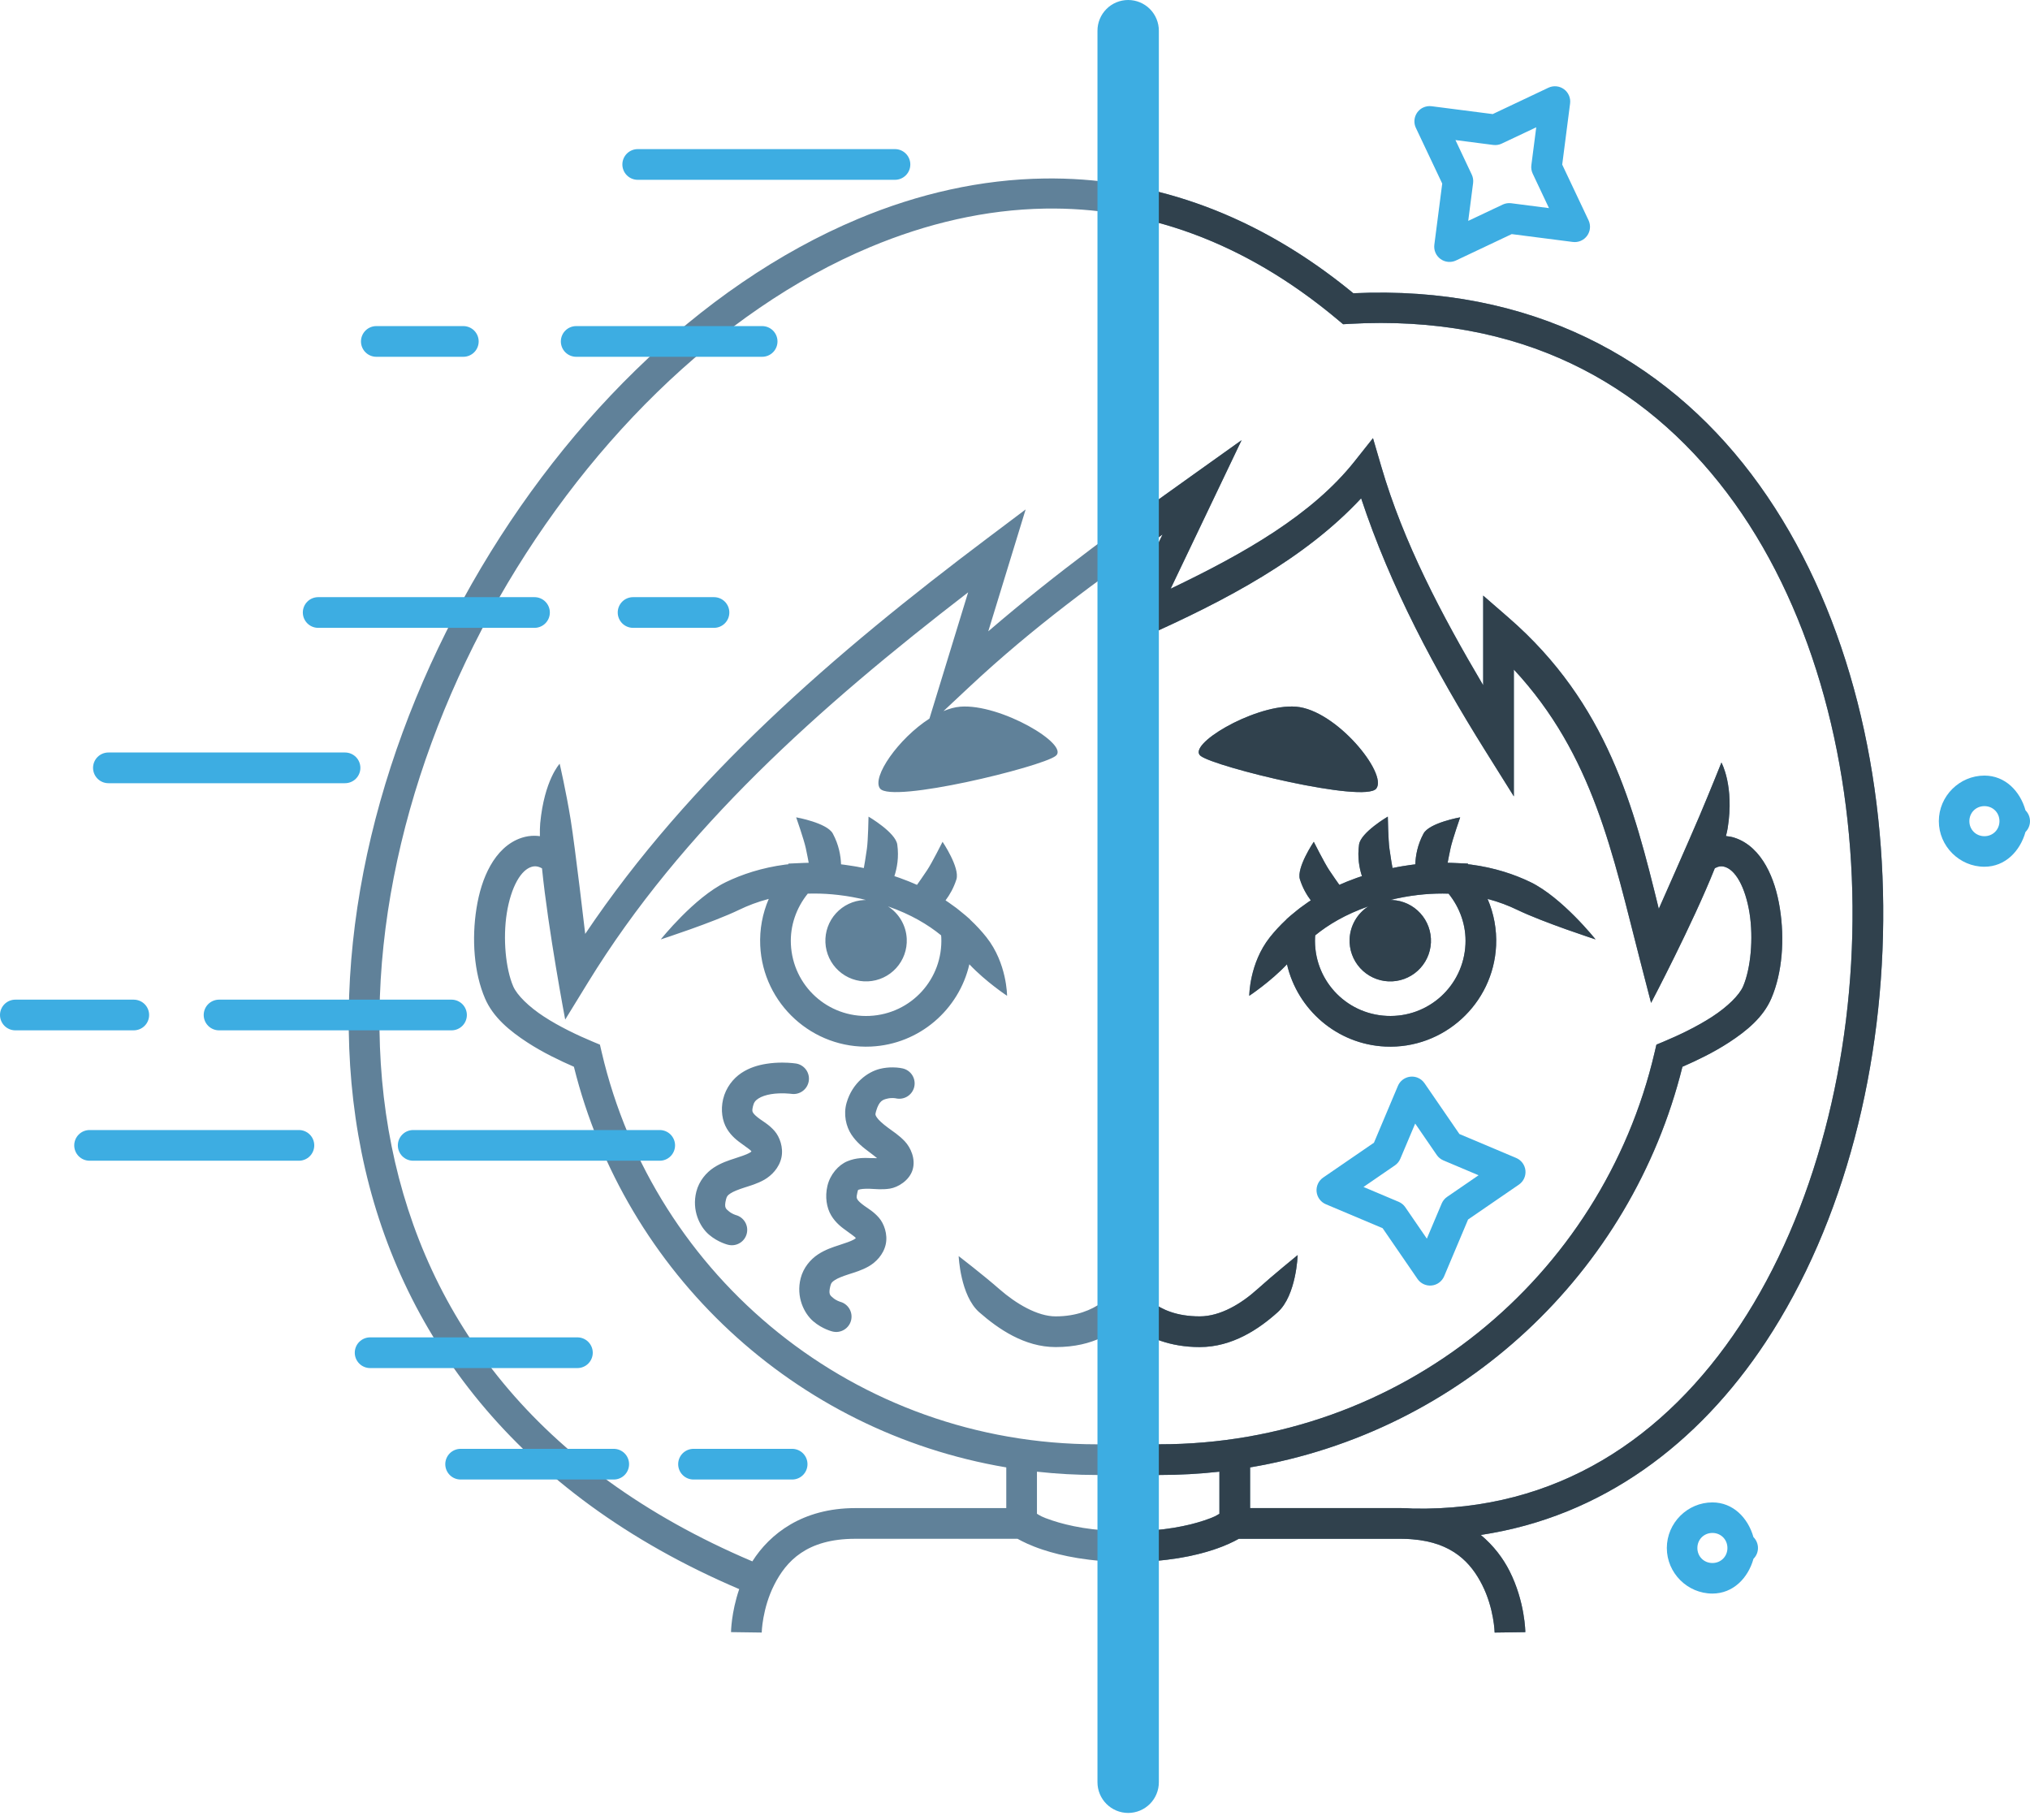 <svg width="174" height="156" viewBox="0 0 174 156" fill="none" xmlns="http://www.w3.org/2000/svg">
<path d="M90.371 15.294C90.091 15.292 89.812 15.293 89.533 15.297C84.092 15.373 78.71 16.597 73.563 18.752C59.838 24.5 47.689 36.725 39.691 51.373C31.693 66.021 27.834 83.135 30.988 98.752C34.094 114.13 44.123 127.985 63.361 136.187C62.672 138.206 62.659 139.873 62.659 139.873L65.29 139.909C65.29 139.909 65.335 137.846 66.362 135.82C67.388 133.794 69.148 131.874 73.307 131.874H87.217C87.627 132.104 88.333 132.461 89.36 132.801C90.988 133.342 93.418 133.862 96.702 133.862C99.985 133.862 102.412 133.342 104.04 132.801C105.067 132.461 105.773 132.104 106.183 131.874H120.095C120.413 131.874 120.711 131.889 121.001 131.91V131.916C121.019 131.916 121.037 131.915 121.056 131.916C124.53 132.191 126.098 133.959 127.042 135.82C128.068 137.846 128.113 139.91 128.113 139.91L130.743 139.874C130.743 139.874 130.724 137.271 129.386 134.631C128.841 133.554 128.029 132.463 126.923 131.544C137.351 129.98 145.601 123.698 151.338 115.021C158.121 104.76 161.53 91.159 161.418 77.629C161.306 64.099 157.673 50.613 150.113 40.631C142.639 30.761 131.211 24.423 115.999 25.131C107.799 18.381 99.024 15.363 90.371 15.295L90.371 15.294ZM89.556 17.876C98.005 17.731 106.567 20.595 114.723 27.45L115.124 27.787L115.645 27.756C130.332 26.922 140.901 32.825 148.015 42.218C155.128 51.611 158.68 64.579 158.788 77.65C158.896 90.721 155.56 103.869 149.145 113.572C142.74 123.26 133.408 129.523 121.11 129.285C120.781 129.259 120.445 129.243 120.095 129.243H107.151V125.755C125.311 122.694 139.816 109.096 144.209 91.421C145.466 90.873 146.876 90.197 148.197 89.337C149.72 88.346 151.131 87.183 151.825 85.572C152.777 83.364 152.979 80.476 152.559 77.837C152.349 76.517 151.977 75.263 151.371 74.19C150.766 73.116 149.882 72.181 148.66 71.79C148.418 71.713 148.177 71.673 147.938 71.65C148.002 71.403 148.054 71.173 148.087 70.971C148.668 67.35 147.552 65.349 147.552 65.349C147.552 65.349 146.565 67.823 145.677 69.915C144.788 72.008 142.183 77.886 142.183 77.886C140.051 69.197 137.805 60.316 129.308 52.935L127.13 51.042V58.725C123.534 52.638 120.295 46.48 118.399 39.988L117.685 37.548L116.104 39.539C112.465 44.122 106.665 47.428 100.34 50.454L106.423 37.722L102.28 40.677C96.501 44.797 90.653 48.993 84.709 54.104L87.912 43.659L84.678 46.092C71.483 56.016 59.121 66.692 50.161 80.036C50.161 80.036 49.304 72.653 48.911 70.226C48.517 67.798 47.971 65.451 47.971 65.451C47.971 65.451 46.654 66.852 46.303 70.557C46.274 70.859 46.27 71.244 46.277 71.66C46.13 71.64 45.982 71.627 45.832 71.626C45.475 71.622 45.11 71.673 44.742 71.79C43.52 72.181 42.635 73.116 42.03 74.19C41.424 75.263 41.053 76.517 40.843 77.837C40.423 80.476 40.624 83.364 41.576 85.572C42.27 87.183 43.681 88.346 45.204 89.337C46.525 90.197 47.935 90.873 49.192 91.421C53.585 109.096 68.091 122.695 86.252 125.756V129.244L73.307 129.244C68.783 129.244 65.982 131.45 64.486 133.809C45.856 125.903 36.523 112.867 33.566 98.231C30.569 83.39 34.243 66.837 41.998 52.635C49.752 38.433 61.575 26.624 74.58 21.177C79.457 19.135 84.486 17.964 89.556 17.876ZM116.67 42.704C119.185 50.302 122.999 57.449 127.33 64.369L129.76 68.25V57.379C136.586 64.72 138.241 73.265 140.57 82.271L141.52 85.949C141.52 85.949 145.096 79.158 146.986 74.404C147.32 74.228 147.568 74.203 147.859 74.296C148.264 74.425 148.689 74.787 149.081 75.482C149.473 76.177 149.787 77.162 149.96 78.25C150.306 80.425 150.06 83.022 149.41 84.531C149.086 85.283 148.074 86.279 146.762 87.132C145.45 87.986 143.886 88.729 142.6 89.266L141.979 89.525L141.826 90.181C137.326 109.482 120.097 123.776 99.367 123.776H94.034C73.304 123.776 56.075 109.482 51.575 90.181L51.422 89.525L50.801 89.266C49.515 88.729 47.951 87.986 46.639 87.132C45.327 86.279 44.315 85.283 43.991 84.531C43.341 83.022 43.094 80.425 43.441 78.25C43.614 77.162 43.929 76.177 44.321 75.482C44.713 74.787 45.138 74.425 45.543 74.296C45.841 74.2 46.117 74.229 46.458 74.418C46.985 79.685 48.445 87.378 48.445 87.378L50.4 84.195C58.457 71.069 70.215 60.594 82.983 50.764L79.666 61.584C77.012 63.29 74.694 66.608 75.431 67.576C76.41 68.865 89.225 65.743 90.485 64.784C91.745 63.826 85.739 60.283 82.306 60.563C81.84 60.601 81.356 60.737 80.87 60.942L83.062 58.89C88.642 53.665 94.13 49.719 99.647 45.807L94.75 56.056L98.01 54.607C105.146 51.433 111.873 47.855 116.67 42.703V42.704ZM110.766 60.548C107.294 60.502 101.695 63.856 102.916 64.784C104.176 65.743 116.991 68.865 117.971 67.576C118.95 66.288 114.529 60.843 111.095 60.563C110.988 60.554 110.878 60.55 110.766 60.548V60.548ZM74.445 69.983C74.445 69.983 74.411 71.999 74.305 72.743C74.183 73.595 74.1 74.077 74.042 74.391C73.851 74.352 73.661 74.313 73.473 74.279C73.375 74.262 73.279 74.246 73.182 74.23C72.967 74.194 72.754 74.162 72.543 74.133C72.474 74.123 72.404 74.113 72.336 74.104C72.254 74.094 72.171 74.083 72.09 74.073C72.064 73.343 71.906 72.409 71.385 71.438C70.888 70.513 68.243 70.045 68.243 70.045C68.243 70.045 68.909 71.948 69.067 72.683C69.19 73.258 69.258 73.617 69.318 73.94C69.175 73.943 69.031 73.945 68.891 73.952L67.574 74.01L67.578 74.067C67.491 74.077 67.402 74.084 67.316 74.095C65.29 74.362 63.584 74.937 62.222 75.595C59.499 76.912 56.638 80.507 56.638 80.507C56.638 80.507 61.096 79.063 63.369 77.964C64.093 77.614 64.933 77.287 65.893 77.036C65.355 78.286 65.099 79.653 65.163 81.04C65.396 86.035 69.663 89.923 74.659 89.69C78.813 89.497 82.199 86.512 83.088 82.64C84.5 84.138 86.32 85.34 86.32 85.34C86.32 85.34 86.32 82.554 84.552 80.321C84.158 79.823 83.69 79.312 83.149 78.807L83.145 78.789L82.783 78.472C82.742 78.436 82.694 78.4 82.651 78.364C82.509 78.243 82.362 78.123 82.211 78.004C82.129 77.938 82.049 77.873 81.964 77.808C81.759 77.653 81.546 77.499 81.324 77.348C81.233 77.286 81.142 77.223 81.047 77.161C81.403 76.689 81.745 76.096 81.977 75.367C82.295 74.366 80.791 72.141 80.791 72.141C80.791 72.141 79.888 73.944 79.47 74.569C79.079 75.154 78.796 75.558 78.6 75.832C78.397 75.741 78.189 75.653 77.977 75.567C77.936 75.55 77.894 75.534 77.853 75.517C77.623 75.425 77.388 75.336 77.146 75.249C77.122 75.242 77.099 75.233 77.075 75.224C76.94 75.177 76.801 75.13 76.662 75.084C76.889 74.391 77.062 73.465 76.91 72.378C76.764 71.338 74.445 69.984 74.445 69.984V69.983ZM118.956 69.983C118.956 69.983 116.637 71.338 116.491 72.378C116.338 73.465 116.512 74.391 116.739 75.085C116.601 75.13 116.461 75.176 116.326 75.224C116.303 75.232 116.28 75.241 116.257 75.249C116.011 75.337 115.772 75.428 115.538 75.521C115.504 75.535 115.469 75.549 115.434 75.562C115.219 75.65 115.007 75.74 114.802 75.832C114.606 75.558 114.322 75.153 113.931 74.569C113.513 73.944 112.61 72.141 112.61 72.141C112.61 72.141 111.106 74.366 111.424 75.367C111.656 76.095 111.998 76.688 112.354 77.16C112.259 77.222 112.169 77.285 112.077 77.348C111.856 77.499 111.642 77.652 111.438 77.807C111.351 77.874 111.269 77.941 111.185 78.007C111.035 78.126 110.889 78.245 110.748 78.365C110.706 78.401 110.659 78.436 110.618 78.472L110.256 78.789L110.252 78.807C109.711 79.312 109.243 79.823 108.849 80.321C107.08 82.554 107.081 85.339 107.081 85.339C107.081 85.339 108.901 84.136 110.313 82.638C111.203 86.511 114.588 89.496 118.742 89.69C123.738 89.922 128.005 86.034 128.238 81.039C128.302 79.653 128.046 78.286 127.508 77.036C128.468 77.287 129.308 77.614 130.032 77.964C132.305 79.062 136.763 80.506 136.763 80.506C136.763 80.506 133.902 76.912 131.179 75.595C129.817 74.936 128.112 74.362 126.085 74.095C126 74.083 125.91 74.076 125.823 74.066L125.827 74.009L124.51 73.952C124.369 73.945 124.226 73.942 124.083 73.94C124.144 73.617 124.211 73.258 124.335 72.683C124.492 71.948 125.158 70.045 125.158 70.045C125.158 70.045 122.513 70.513 122.016 71.439C121.495 72.409 121.338 73.343 121.312 74.074C121.23 74.083 121.146 74.094 121.063 74.105C120.997 74.113 120.93 74.123 120.864 74.132C120.65 74.161 120.435 74.195 120.218 74.231C120.122 74.247 120.025 74.262 119.928 74.28C119.74 74.313 119.55 74.352 119.359 74.391C119.301 74.077 119.218 73.595 119.096 72.743C118.99 71.999 118.956 69.983 118.956 69.983V69.983ZM70.282 76.583C70.97 76.603 71.694 76.665 72.457 76.778C72.517 76.788 72.577 76.796 72.638 76.806C72.781 76.828 72.927 76.854 73.073 76.88C73.257 76.914 73.442 76.95 73.63 76.99C73.679 77 73.727 77.009 73.777 77.02C73.93 77.053 74.069 77.093 74.218 77.128C74.169 77.129 74.121 77.13 74.073 77.132C73.149 77.175 72.279 77.584 71.656 78.268C71.033 78.952 70.707 79.855 70.75 80.779C70.771 81.237 70.883 81.686 71.077 82.101C71.272 82.516 71.547 82.888 71.886 83.196C72.224 83.505 72.621 83.744 73.052 83.899C73.483 84.055 73.94 84.124 74.398 84.102C75.322 84.059 76.191 83.651 76.814 82.967C77.438 82.283 77.764 81.379 77.721 80.455C77.695 79.897 77.535 79.354 77.255 78.87C76.975 78.387 76.584 77.977 76.113 77.677C78.074 78.359 79.541 79.242 80.664 80.156C80.668 80.21 80.679 80.263 80.681 80.317V80.318C80.847 83.893 78.11 86.896 74.535 87.063C70.96 87.229 67.956 84.493 67.79 80.917C67.716 79.337 68.251 77.808 69.237 76.585C69.576 76.575 69.924 76.573 70.282 76.584L70.282 76.583ZM123.119 76.583C123.477 76.573 123.825 76.574 124.164 76.585C125.15 77.808 125.685 79.336 125.612 80.917C125.445 84.492 122.441 87.229 118.866 87.062C115.291 86.896 112.554 83.892 112.72 80.317V80.317C112.724 80.263 112.732 80.209 112.737 80.155C113.86 79.241 115.327 78.359 117.288 77.676C116.818 77.977 116.426 78.386 116.146 78.87C115.867 79.353 115.707 79.897 115.681 80.455C115.638 81.379 115.964 82.282 116.587 82.966C117.21 83.65 118.08 84.059 119.004 84.102C119.928 84.145 120.832 83.819 121.516 83.196C122.2 82.572 122.608 81.703 122.651 80.779C122.694 79.855 122.368 78.951 121.745 78.267C121.122 77.583 120.252 77.175 119.328 77.132C119.28 77.129 119.231 77.128 119.183 77.128C119.331 77.092 119.471 77.053 119.624 77.019C119.664 77.01 119.702 77.004 119.742 76.995C119.941 76.953 120.138 76.914 120.333 76.878C120.481 76.852 120.627 76.826 120.772 76.804C120.824 76.796 120.874 76.788 120.925 76.78C121.695 76.664 122.426 76.602 123.119 76.583V76.583ZM67.068 91.065C66.66 91.064 66.174 91.089 65.666 91.172C64.988 91.282 64.239 91.492 63.539 91.96C62.84 92.428 62.215 93.211 61.98 94.203C61.761 95.132 61.906 96.061 62.301 96.725C62.697 97.389 63.226 97.772 63.632 98.061C64.032 98.347 64.322 98.562 64.4 98.649C64.388 98.714 64.43 98.693 64.212 98.816C63.987 98.944 63.534 99.097 62.99 99.274C62.446 99.451 61.804 99.655 61.171 100.072C60.538 100.489 59.921 101.199 59.687 102.12C59.277 103.726 59.982 105.133 60.765 105.806C61.549 106.479 62.409 106.677 62.409 106.677C62.577 106.719 62.751 106.728 62.922 106.703C63.093 106.678 63.257 106.62 63.406 106.531C63.554 106.443 63.684 106.326 63.787 106.187C63.89 106.049 63.965 105.891 64.007 105.724C64.049 105.556 64.058 105.382 64.034 105.211C64.009 105.04 63.95 104.876 63.862 104.727C63.773 104.579 63.656 104.45 63.518 104.346C63.379 104.243 63.222 104.168 63.054 104.126C63.054 104.126 62.731 104.026 62.479 103.81C62.227 103.593 62.043 103.522 62.235 102.77C62.301 102.511 62.375 102.431 62.62 102.269C62.865 102.107 63.29 101.942 63.801 101.776C64.313 101.609 64.905 101.448 65.513 101.103C66.12 100.757 66.786 100.096 66.979 99.202C67.163 98.354 66.836 97.436 66.394 96.928C65.951 96.421 65.495 96.16 65.16 95.921C64.826 95.683 64.629 95.492 64.562 95.379C64.495 95.266 64.442 95.218 64.539 94.809C64.621 94.463 64.748 94.316 65.001 94.146C65.254 93.977 65.656 93.839 66.09 93.769C66.958 93.627 67.83 93.743 67.83 93.743C68.001 93.768 68.175 93.76 68.342 93.718C68.51 93.676 68.667 93.602 68.806 93.499C68.945 93.396 69.062 93.267 69.151 93.119C69.24 92.971 69.299 92.806 69.324 92.636C69.35 92.465 69.341 92.29 69.299 92.123C69.257 91.955 69.183 91.797 69.079 91.658C68.976 91.519 68.847 91.402 68.699 91.314C68.55 91.225 68.386 91.166 68.215 91.141C68.215 91.141 67.749 91.067 67.068 91.065H67.068ZM76.51 91.475C76.195 91.473 75.819 91.502 75.423 91.6C74.365 91.863 73.06 92.8 72.566 94.506C72.277 95.504 72.518 96.541 72.98 97.237C73.442 97.933 74.03 98.376 74.534 98.75C74.828 98.968 74.973 99.092 75.181 99.255C74.989 99.25 74.908 99.257 74.665 99.248C74.096 99.226 73.395 99.2 72.628 99.52C71.861 99.84 71.154 100.649 70.922 101.631C70.702 102.56 70.848 103.493 71.243 104.157C71.639 104.821 72.169 105.203 72.574 105.492C72.976 105.779 73.267 105.994 73.344 106.08C73.331 106.147 73.374 106.12 73.155 106.245C72.93 106.373 72.476 106.528 71.932 106.705C71.388 106.882 70.746 107.086 70.113 107.503C69.48 107.92 68.863 108.628 68.628 109.548C68.219 111.155 68.924 112.561 69.707 113.234C70.491 113.907 71.351 114.108 71.351 114.108C71.518 114.151 71.693 114.16 71.864 114.135C72.035 114.11 72.199 114.051 72.347 113.963C72.496 113.874 72.625 113.757 72.728 113.619C72.832 113.48 72.907 113.322 72.949 113.155C72.991 112.987 73 112.813 72.975 112.642C72.95 112.471 72.892 112.307 72.803 112.158C72.715 112.01 72.598 111.881 72.459 111.777C72.321 111.674 72.163 111.599 71.996 111.557C71.996 111.557 71.673 111.455 71.421 111.239C71.169 111.022 70.984 110.951 71.176 110.198C71.242 109.939 71.316 109.862 71.562 109.7C71.807 109.538 72.232 109.373 72.743 109.207C73.255 109.04 73.847 108.876 74.454 108.531C75.062 108.186 75.727 107.527 75.921 106.633C76.105 105.785 75.778 104.864 75.336 104.357C74.893 103.849 74.437 103.589 74.102 103.35C73.768 103.111 73.571 102.92 73.504 102.808C73.437 102.695 73.384 102.647 73.481 102.237C73.565 101.881 73.543 101.989 73.643 101.947C73.742 101.906 74.091 101.86 74.565 101.878C75.039 101.896 75.6 101.971 76.283 101.863C76.967 101.754 77.938 101.171 78.22 100.262C78.513 99.32 78.042 98.327 77.555 97.811C77.068 97.295 76.544 96.963 76.101 96.635C75.658 96.306 75.312 95.994 75.171 95.782C75.031 95.57 75.001 95.548 75.091 95.235C75.356 94.32 75.678 94.245 76.058 94.151C76.437 94.057 76.777 94.126 76.777 94.126C76.945 94.166 77.119 94.172 77.29 94.145C77.46 94.118 77.624 94.058 77.771 93.967C77.918 93.877 78.046 93.758 78.147 93.618C78.249 93.478 78.322 93.32 78.362 93.152C78.402 92.984 78.409 92.809 78.381 92.639C78.354 92.468 78.293 92.305 78.203 92.157C78.113 92.01 77.994 91.882 77.854 91.781C77.714 91.68 77.556 91.607 77.388 91.567C77.388 91.567 77.034 91.477 76.51 91.474L76.51 91.475ZM111.229 107.56C111.229 107.56 109.105 109.285 107.76 110.498C106.414 111.712 104.617 112.813 102.835 112.813C100.819 112.813 99.583 112.205 98.81 111.634C98.037 111.063 97.808 110.617 97.808 110.617L96.767 108.749L95.568 110.519C95.568 110.519 94.121 112.813 90.482 112.813C88.915 112.813 87.072 111.712 85.671 110.486C84.27 109.259 82.172 107.647 82.172 107.647C82.172 107.647 82.309 111.037 83.939 112.463C85.568 113.89 87.816 115.444 90.482 115.444C93.802 115.444 95.564 114.088 96.609 113.07C96.877 113.365 96.816 113.433 97.245 113.751C98.415 114.615 100.27 115.444 102.835 115.444C105.633 115.444 107.923 113.891 109.521 112.451C111.119 111.011 111.229 107.56 111.229 107.56ZM104.521 126.122V129.727C104.287 129.864 104.17 129.987 103.213 130.304C101.847 130.758 99.708 131.232 96.702 131.232C93.695 131.232 91.556 130.758 90.19 130.304C89.234 129.987 89.117 129.867 88.882 129.729V126.123C90.573 126.31 92.292 126.406 94.034 126.406H99.367C101.109 126.406 102.829 126.309 104.521 126.122Z" fill="#608199"/>
<path d="M96.246 15.803L96.255 18.41C102.493 19.522 108.717 22.403 114.722 27.45L115.123 27.787L115.644 27.756C130.332 26.922 140.901 32.825 148.014 42.218C155.127 51.612 158.679 64.579 158.787 77.65C158.895 90.721 155.559 103.869 149.144 113.572C142.739 123.261 133.407 129.523 121.109 129.285C120.781 129.26 120.444 129.244 120.095 129.244H107.151V125.755C125.31 122.694 139.815 109.096 144.208 91.421C145.465 90.873 146.875 90.197 148.196 89.337C149.719 88.346 151.131 87.183 151.825 85.572C152.776 83.364 152.978 80.476 152.558 77.837C152.348 76.517 151.976 75.263 151.371 74.19C150.765 73.116 149.881 72.181 148.659 71.79C148.417 71.713 148.177 71.673 147.937 71.65C148.001 71.403 148.053 71.173 148.086 70.971C148.667 67.35 147.551 65.349 147.551 65.349C147.551 65.349 146.564 67.823 145.676 69.915C144.788 72.008 142.182 77.886 142.182 77.886C140.05 69.197 137.804 60.316 129.307 52.935L127.129 51.042V58.725C123.533 52.638 120.295 46.48 118.398 39.988L117.684 37.548L116.104 39.539C112.464 44.122 106.664 47.428 100.339 50.454L106.422 37.722L102.279 40.677C100.311 42.08 98.335 43.495 96.35 44.949L96.362 48.155C97.456 47.365 98.55 46.584 99.646 45.807L96.377 52.648L96.387 55.328L98.009 54.607C105.145 51.433 111.872 47.855 116.669 42.704C119.184 50.303 122.998 57.449 127.33 64.369L129.759 68.25V57.379C136.585 64.72 138.24 73.265 140.569 82.271L141.52 85.949C141.52 85.949 145.095 79.158 146.985 74.404C147.32 74.228 147.567 74.203 147.858 74.296C148.263 74.425 148.688 74.787 149.08 75.482C149.472 76.177 149.787 77.162 149.96 78.25C150.306 80.425 150.059 83.022 149.409 84.531C149.085 85.283 148.073 86.279 146.761 87.132C145.449 87.986 143.886 88.729 142.6 89.266L141.978 89.525L141.825 90.181C137.326 109.482 120.096 123.776 99.366 123.776H96.632L96.641 126.406H99.366C101.109 126.406 102.829 126.309 104.521 126.122V129.727C104.287 129.864 104.17 129.987 103.213 130.304C101.846 130.758 99.707 131.232 96.701 131.232C96.686 131.232 96.674 131.231 96.659 131.231L96.668 133.862C96.679 133.862 96.689 133.862 96.701 133.862C99.984 133.862 102.412 133.342 104.04 132.802C105.067 132.461 105.773 132.104 106.183 131.874H120.095C120.412 131.874 120.71 131.889 121 131.91V131.916C121.019 131.916 121.037 131.915 121.055 131.916C124.529 132.191 126.098 133.959 127.041 135.82C128.068 137.847 128.112 139.91 128.112 139.91L130.742 139.874C130.742 139.874 130.724 137.271 129.386 134.631C128.84 133.554 128.028 132.463 126.922 131.544C137.35 129.98 145.601 123.699 151.338 115.021C158.121 104.76 161.53 91.159 161.418 77.629C161.306 64.099 157.672 50.613 150.113 40.631C142.638 30.761 131.211 24.423 115.999 25.131C109.651 19.906 102.959 16.919 96.246 15.803L96.246 15.803ZM110.766 60.548C107.294 60.502 101.695 63.856 102.915 64.784C104.175 65.743 116.991 68.865 117.97 67.577C118.95 66.288 114.528 60.843 111.095 60.563C110.988 60.554 110.878 60.55 110.766 60.548V60.548ZM118.956 69.983C118.956 69.983 116.637 71.338 116.491 72.378C116.338 73.465 116.512 74.392 116.739 75.085C116.6 75.13 116.461 75.177 116.326 75.224C116.302 75.232 116.28 75.241 116.256 75.249C116.011 75.337 115.772 75.428 115.538 75.521C115.503 75.535 115.468 75.549 115.434 75.562C115.218 75.65 115.007 75.74 114.801 75.832C114.605 75.558 114.321 75.153 113.93 74.569C113.513 73.944 112.61 72.141 112.61 72.141C112.61 72.141 111.106 74.366 111.424 75.367C111.655 76.095 111.997 76.688 112.354 77.16C112.259 77.222 112.168 77.285 112.076 77.348C111.855 77.499 111.642 77.653 111.437 77.808C111.35 77.874 111.269 77.941 111.185 78.007C111.034 78.126 110.888 78.245 110.748 78.365C110.706 78.401 110.659 78.436 110.618 78.472L110.256 78.789L110.252 78.807C109.711 79.312 109.243 79.823 108.848 80.321C107.079 82.554 107.08 85.339 107.08 85.339C107.08 85.339 108.901 84.136 110.313 82.638C111.202 86.511 114.588 89.496 118.742 89.69C123.737 89.922 128.005 86.034 128.237 81.039C128.302 79.653 128.045 78.286 127.507 77.036C128.468 77.287 129.308 77.614 130.032 77.964C132.304 79.062 136.762 80.506 136.762 80.506C136.762 80.506 133.902 76.912 131.178 75.595C129.817 74.937 128.111 74.362 126.085 74.095C125.999 74.083 125.909 74.077 125.823 74.067L125.827 74.009L124.509 73.952C124.369 73.945 124.226 73.942 124.083 73.94C124.143 73.617 124.211 73.258 124.334 72.683C124.492 71.948 125.157 70.045 125.157 70.045C125.157 70.045 122.513 70.513 122.016 71.439C121.494 72.41 121.337 73.344 121.312 74.074C121.229 74.083 121.146 74.094 121.063 74.105C120.997 74.113 120.93 74.123 120.863 74.132C120.65 74.161 120.435 74.195 120.217 74.231C120.121 74.247 120.025 74.262 119.928 74.28C119.74 74.314 119.549 74.352 119.358 74.391C119.301 74.077 119.218 73.595 119.096 72.743C118.99 71.999 118.956 69.984 118.956 69.984V69.983ZM123.119 76.583C123.476 76.573 123.825 76.574 124.163 76.585C125.149 77.808 125.685 79.336 125.611 80.917C125.445 84.492 122.441 87.229 118.865 87.062C115.29 86.896 112.554 83.892 112.72 80.317V80.317C112.724 80.263 112.732 80.209 112.736 80.155C113.86 79.241 115.326 78.359 117.288 77.676C116.817 77.977 116.425 78.386 116.146 78.87C115.866 79.353 115.706 79.897 115.681 80.455C115.638 81.379 115.964 82.282 116.587 82.966C117.21 83.65 118.079 84.059 119.003 84.102C119.928 84.145 120.831 83.819 121.515 83.196C122.199 82.573 122.608 81.703 122.651 80.779C122.693 79.855 122.368 78.951 121.744 78.267C121.121 77.583 120.252 77.175 119.328 77.132C119.279 77.129 119.231 77.128 119.182 77.128C119.331 77.092 119.47 77.053 119.623 77.019C119.663 77.01 119.702 77.004 119.742 76.995C119.941 76.953 120.137 76.914 120.332 76.878C120.48 76.852 120.627 76.827 120.772 76.804C120.823 76.796 120.874 76.788 120.925 76.78C121.695 76.665 122.425 76.602 123.119 76.583V76.583ZM111.229 107.56C111.229 107.56 109.105 109.285 107.759 110.499C106.413 111.712 104.617 112.813 102.834 112.813C100.819 112.813 99.582 112.205 98.809 111.634C98.036 111.063 97.808 110.617 97.808 110.617L96.767 108.749L96.579 109.026L96.594 113.083C96.598 113.079 96.604 113.073 96.608 113.069C96.877 113.365 96.816 113.433 97.245 113.75C98.415 114.615 100.269 115.443 102.834 115.443C105.633 115.443 107.923 113.891 109.521 112.451C111.119 111.011 111.229 107.559 111.229 107.559L111.229 107.56Z" fill="#30414D"/>
<path d="M96.7 0C96.002 0 95.333 0.277 94.84 0.77C94.347 1.264 94.069 1.933 94.069 2.63V152.738C94.069 153.436 94.347 154.105 94.84 154.598C95.333 155.091 96.002 155.369 96.7 155.369C97.397 155.369 98.067 155.091 98.56 154.598C99.053 154.105 99.33 153.436 99.33 152.738V2.63C99.33 1.933 99.053 1.264 98.56 0.77C98.067 0.277 97.397 0 96.7 0Z" fill="#3DADE2"/>
<path d="M32.257 27.946C31.908 27.946 31.573 28.085 31.327 28.331C31.08 28.578 30.941 28.913 30.941 29.262C30.941 29.61 31.08 29.945 31.327 30.192C31.573 30.438 31.908 30.577 32.257 30.577H39.714C40.063 30.577 40.397 30.438 40.644 30.192C40.891 29.945 41.029 29.61 41.029 29.262C41.029 28.913 40.891 28.578 40.644 28.331C40.397 28.085 40.063 27.946 39.714 27.946H32.257ZM49.388 27.946C49.039 27.946 48.705 28.085 48.458 28.331C48.211 28.578 48.073 28.913 48.073 29.262C48.073 29.61 48.211 29.945 48.458 30.192C48.705 30.438 49.039 30.577 49.388 30.577H65.327C65.676 30.577 66.011 30.438 66.257 30.192C66.504 29.945 66.642 29.61 66.642 29.262C66.642 28.913 66.504 28.578 66.257 28.331C66.011 28.085 65.676 27.946 65.327 27.946H49.388Z" fill="#3DADE2"/>
<path d="M54.661 12.779C54.313 12.779 53.978 12.918 53.731 13.165C53.485 13.411 53.346 13.746 53.346 14.095C53.346 14.443 53.485 14.778 53.731 15.024C53.978 15.271 54.313 15.41 54.661 15.41H76.712C77.061 15.41 77.395 15.271 77.642 15.024C77.889 14.778 78.027 14.443 78.027 14.095C78.027 13.746 77.889 13.411 77.642 13.165C77.395 12.918 77.061 12.779 76.712 12.779H54.661Z" fill="#3DADE2"/>
<path d="M27.273 51.176C26.924 51.176 26.589 51.314 26.343 51.561C26.096 51.808 25.957 52.142 25.957 52.491C25.957 52.84 26.096 53.174 26.343 53.421C26.589 53.668 26.924 53.806 27.273 53.806H45.814C46.163 53.806 46.498 53.668 46.744 53.421C46.991 53.174 47.13 52.84 47.13 52.491C47.13 52.142 46.991 51.808 46.744 51.561C46.498 51.314 46.163 51.176 45.814 51.176H27.273ZM54.263 51.176C53.914 51.176 53.58 51.314 53.333 51.561C53.087 51.808 52.948 52.142 52.948 52.491C52.948 52.84 53.087 53.174 53.333 53.421C53.58 53.668 53.914 53.806 54.263 53.806H61.199C61.548 53.806 61.882 53.668 62.129 53.421C62.376 53.174 62.514 52.84 62.514 52.491C62.514 52.142 62.376 51.808 62.129 51.561C61.882 51.314 61.548 51.176 61.199 51.176H54.263Z" fill="#3DADE2"/>
<path d="M9.291 64.489C8.942 64.489 8.608 64.628 8.361 64.874C8.115 65.121 7.976 65.456 7.976 65.805C7.976 66.153 8.115 66.488 8.361 66.734C8.608 66.981 8.942 67.12 9.291 67.12H29.575C29.923 67.12 30.258 66.981 30.505 66.734C30.751 66.488 30.89 66.153 30.89 65.805C30.89 65.456 30.751 65.121 30.505 64.874C30.258 64.628 29.923 64.489 29.575 64.489H9.291Z" fill="#3DADE2"/>
<path d="M1.315 85.67C0.966 85.67 0.632 85.808 0.385 86.055C0.139 86.302 0 86.636 0 86.985C0 87.334 0.139 87.668 0.385 87.915C0.632 88.162 0.966 88.3 1.315 88.3H11.467C11.816 88.3 12.15 88.162 12.397 87.915C12.644 87.668 12.782 87.334 12.782 86.985C12.782 86.636 12.644 86.302 12.397 86.055C12.15 85.808 11.816 85.67 11.467 85.67H1.315ZM18.775 85.67C18.427 85.67 18.092 85.808 17.845 86.055C17.599 86.302 17.46 86.636 17.46 86.985C17.46 87.334 17.599 87.668 17.845 87.915C18.092 88.162 18.427 88.3 18.775 88.3H38.702C39.05 88.3 39.385 88.162 39.632 87.915C39.878 87.668 40.017 87.334 40.017 86.985C40.017 86.636 39.878 86.302 39.632 86.055C39.385 85.808 39.05 85.67 38.702 85.67H18.775Z" fill="#3DADE2"/>
<path d="M7.678 96.844C7.329 96.844 6.995 96.982 6.748 97.229C6.501 97.476 6.363 97.81 6.363 98.159C6.363 98.508 6.501 98.842 6.748 99.089C6.995 99.336 7.329 99.474 7.678 99.474H25.621C25.97 99.474 26.304 99.336 26.551 99.089C26.798 98.842 26.936 98.508 26.936 98.159C26.936 97.81 26.798 97.476 26.551 97.229C26.304 96.982 25.97 96.844 25.621 96.844H7.678ZM35.416 96.844C35.067 96.844 34.733 96.982 34.486 97.229C34.239 97.476 34.101 97.81 34.101 98.159C34.101 98.508 34.239 98.842 34.486 99.089C34.733 99.336 35.067 99.474 35.416 99.474H56.547C56.896 99.474 57.23 99.336 57.477 99.089C57.723 98.842 57.862 98.508 57.862 98.159C57.862 97.81 57.723 97.476 57.477 97.229C57.23 96.982 56.896 96.844 56.547 96.844H35.416Z" fill="#3DADE2"/>
<path d="M31.724 114.612C31.376 114.612 31.041 114.751 30.794 114.998C30.548 115.244 30.409 115.579 30.409 115.928C30.409 116.276 30.548 116.611 30.794 116.858C31.041 117.104 31.376 117.243 31.724 117.243H49.493C49.842 117.243 50.176 117.104 50.423 116.858C50.669 116.611 50.808 116.276 50.808 115.928C50.808 115.579 50.669 115.244 50.423 114.998C50.176 114.751 49.842 114.612 49.493 114.612H31.724Z" fill="#3DADE2"/>
<path d="M39.482 124.165C39.133 124.165 38.799 124.304 38.552 124.55C38.306 124.797 38.167 125.131 38.167 125.48C38.167 125.829 38.306 126.164 38.552 126.41C38.799 126.657 39.133 126.795 39.482 126.795H52.606C52.955 126.795 53.289 126.657 53.536 126.41C53.783 126.164 53.921 125.829 53.921 125.48C53.921 125.131 53.783 124.797 53.536 124.55C53.289 124.304 52.955 124.165 52.606 124.165H39.482ZM59.444 124.165C59.096 124.165 58.761 124.304 58.514 124.55C58.268 124.797 58.129 125.131 58.129 125.48C58.129 125.829 58.268 126.164 58.514 126.41C58.761 126.657 59.096 126.795 59.444 126.795H67.898C68.247 126.795 68.582 126.657 68.828 126.41C69.075 126.164 69.213 125.829 69.213 125.48C69.213 125.131 69.075 124.797 68.828 124.55C68.582 124.304 68.247 124.165 67.898 124.165H59.444Z" fill="#3DADE2"/>
<path d="M121.513 92.359C121.194 92.231 120.838 92.233 120.521 92.366C120.204 92.498 119.952 92.749 119.819 93.066L117.768 97.929L113.415 100.917C113.221 101.05 113.066 101.232 112.967 101.446C112.868 101.659 112.828 101.895 112.851 102.129C112.875 102.363 112.961 102.586 113.101 102.775C113.241 102.965 113.429 103.113 113.646 103.204L118.511 105.256L121.5 109.606C121.633 109.8 121.816 109.954 122.029 110.053C122.242 110.151 122.477 110.191 122.711 110.167C122.945 110.144 123.168 110.057 123.356 109.918C123.545 109.778 123.693 109.591 123.785 109.374L125.836 104.511L130.188 101.524C130.382 101.391 130.537 101.208 130.636 100.995C130.736 100.782 130.775 100.546 130.752 100.312C130.728 100.078 130.642 99.854 130.502 99.665C130.362 99.476 130.174 99.328 129.958 99.237L125.092 97.185L122.103 92.834C121.958 92.621 121.752 92.456 121.513 92.359ZM121.302 96.289L123.152 98.984C123.294 99.189 123.492 99.35 123.722 99.447L126.735 100.72L124.04 102.57C123.833 102.711 123.672 102.909 123.574 103.139L122.301 106.152L120.452 103.457C120.31 103.251 120.112 103.09 119.881 102.993L116.871 101.722L119.566 99.872C119.772 99.73 119.933 99.532 120.029 99.301L121.302 96.289Z" fill="#3DADE2"/>
<path d="M146.778 128.756C144.636 128.756 142.871 130.521 142.871 132.663C142.871 134.805 144.636 136.568 146.778 136.568C148.56 136.568 149.837 135.234 150.297 133.59C150.42 133.469 150.516 133.324 150.583 133.165C150.649 133.006 150.683 132.835 150.683 132.663C150.683 132.49 150.649 132.318 150.582 132.158C150.516 131.998 150.418 131.853 150.295 131.731C149.832 130.09 148.558 128.756 146.778 128.756ZM146.778 131.373C147.505 131.373 148.065 131.936 148.065 132.663C148.065 133.39 147.505 133.95 146.778 133.95C146.051 133.95 145.489 133.39 145.489 132.663C145.489 131.936 146.051 131.373 146.778 131.373Z" fill="#3DADE2"/>
<path d="M121.964 9.227C121.656 9.379 121.421 9.646 121.308 9.971C121.196 10.295 121.215 10.651 121.362 10.961L123.619 15.732L122.944 20.968C122.914 21.201 122.946 21.439 123.039 21.655C123.132 21.871 123.281 22.058 123.472 22.196C123.662 22.335 123.886 22.419 124.12 22.441C124.354 22.463 124.59 22.422 124.802 22.321L129.576 20.063L134.811 20.735C135.044 20.765 135.28 20.732 135.496 20.639C135.711 20.546 135.898 20.397 136.036 20.207C136.174 20.017 136.259 19.794 136.281 19.56C136.303 19.326 136.261 19.091 136.161 18.878L133.904 14.107L134.579 8.871C134.61 8.638 134.577 8.401 134.484 8.185C134.391 7.969 134.242 7.782 134.052 7.643C133.861 7.505 133.638 7.42 133.403 7.398C133.169 7.376 132.933 7.418 132.721 7.518L127.948 9.777L122.713 9.104C122.456 9.07 122.196 9.113 121.964 9.227ZM124.753 12.004L127.995 12.422C128.243 12.454 128.495 12.414 128.721 12.306L131.678 10.909L131.26 14.151C131.227 14.399 131.267 14.652 131.373 14.878L132.77 17.835L129.529 17.417C129.28 17.386 129.028 17.426 128.802 17.533L125.848 18.929L126.266 15.687C126.297 15.439 126.257 15.187 126.15 14.961L124.753 12.004Z" fill="#3DADE2"/>
<path d="M170.093 66.468C167.951 66.468 166.186 68.231 166.186 70.372C166.186 72.514 167.951 74.279 170.093 74.279C171.873 74.279 173.15 72.944 173.612 71.302C173.735 71.181 173.832 71.036 173.899 70.876C173.965 70.716 174 70.545 174 70.372C173.999 70.201 173.965 70.03 173.899 69.872C173.833 69.713 173.736 69.569 173.615 69.448C173.154 67.803 171.875 66.468 170.093 66.468ZM170.093 69.085C170.82 69.085 171.382 69.645 171.382 70.372C171.382 71.099 170.82 71.662 170.093 71.662C169.366 71.662 168.803 71.099 168.803 70.372C168.803 69.645 169.366 69.085 170.093 69.085Z" fill="#3DADE2"/>
</svg>
